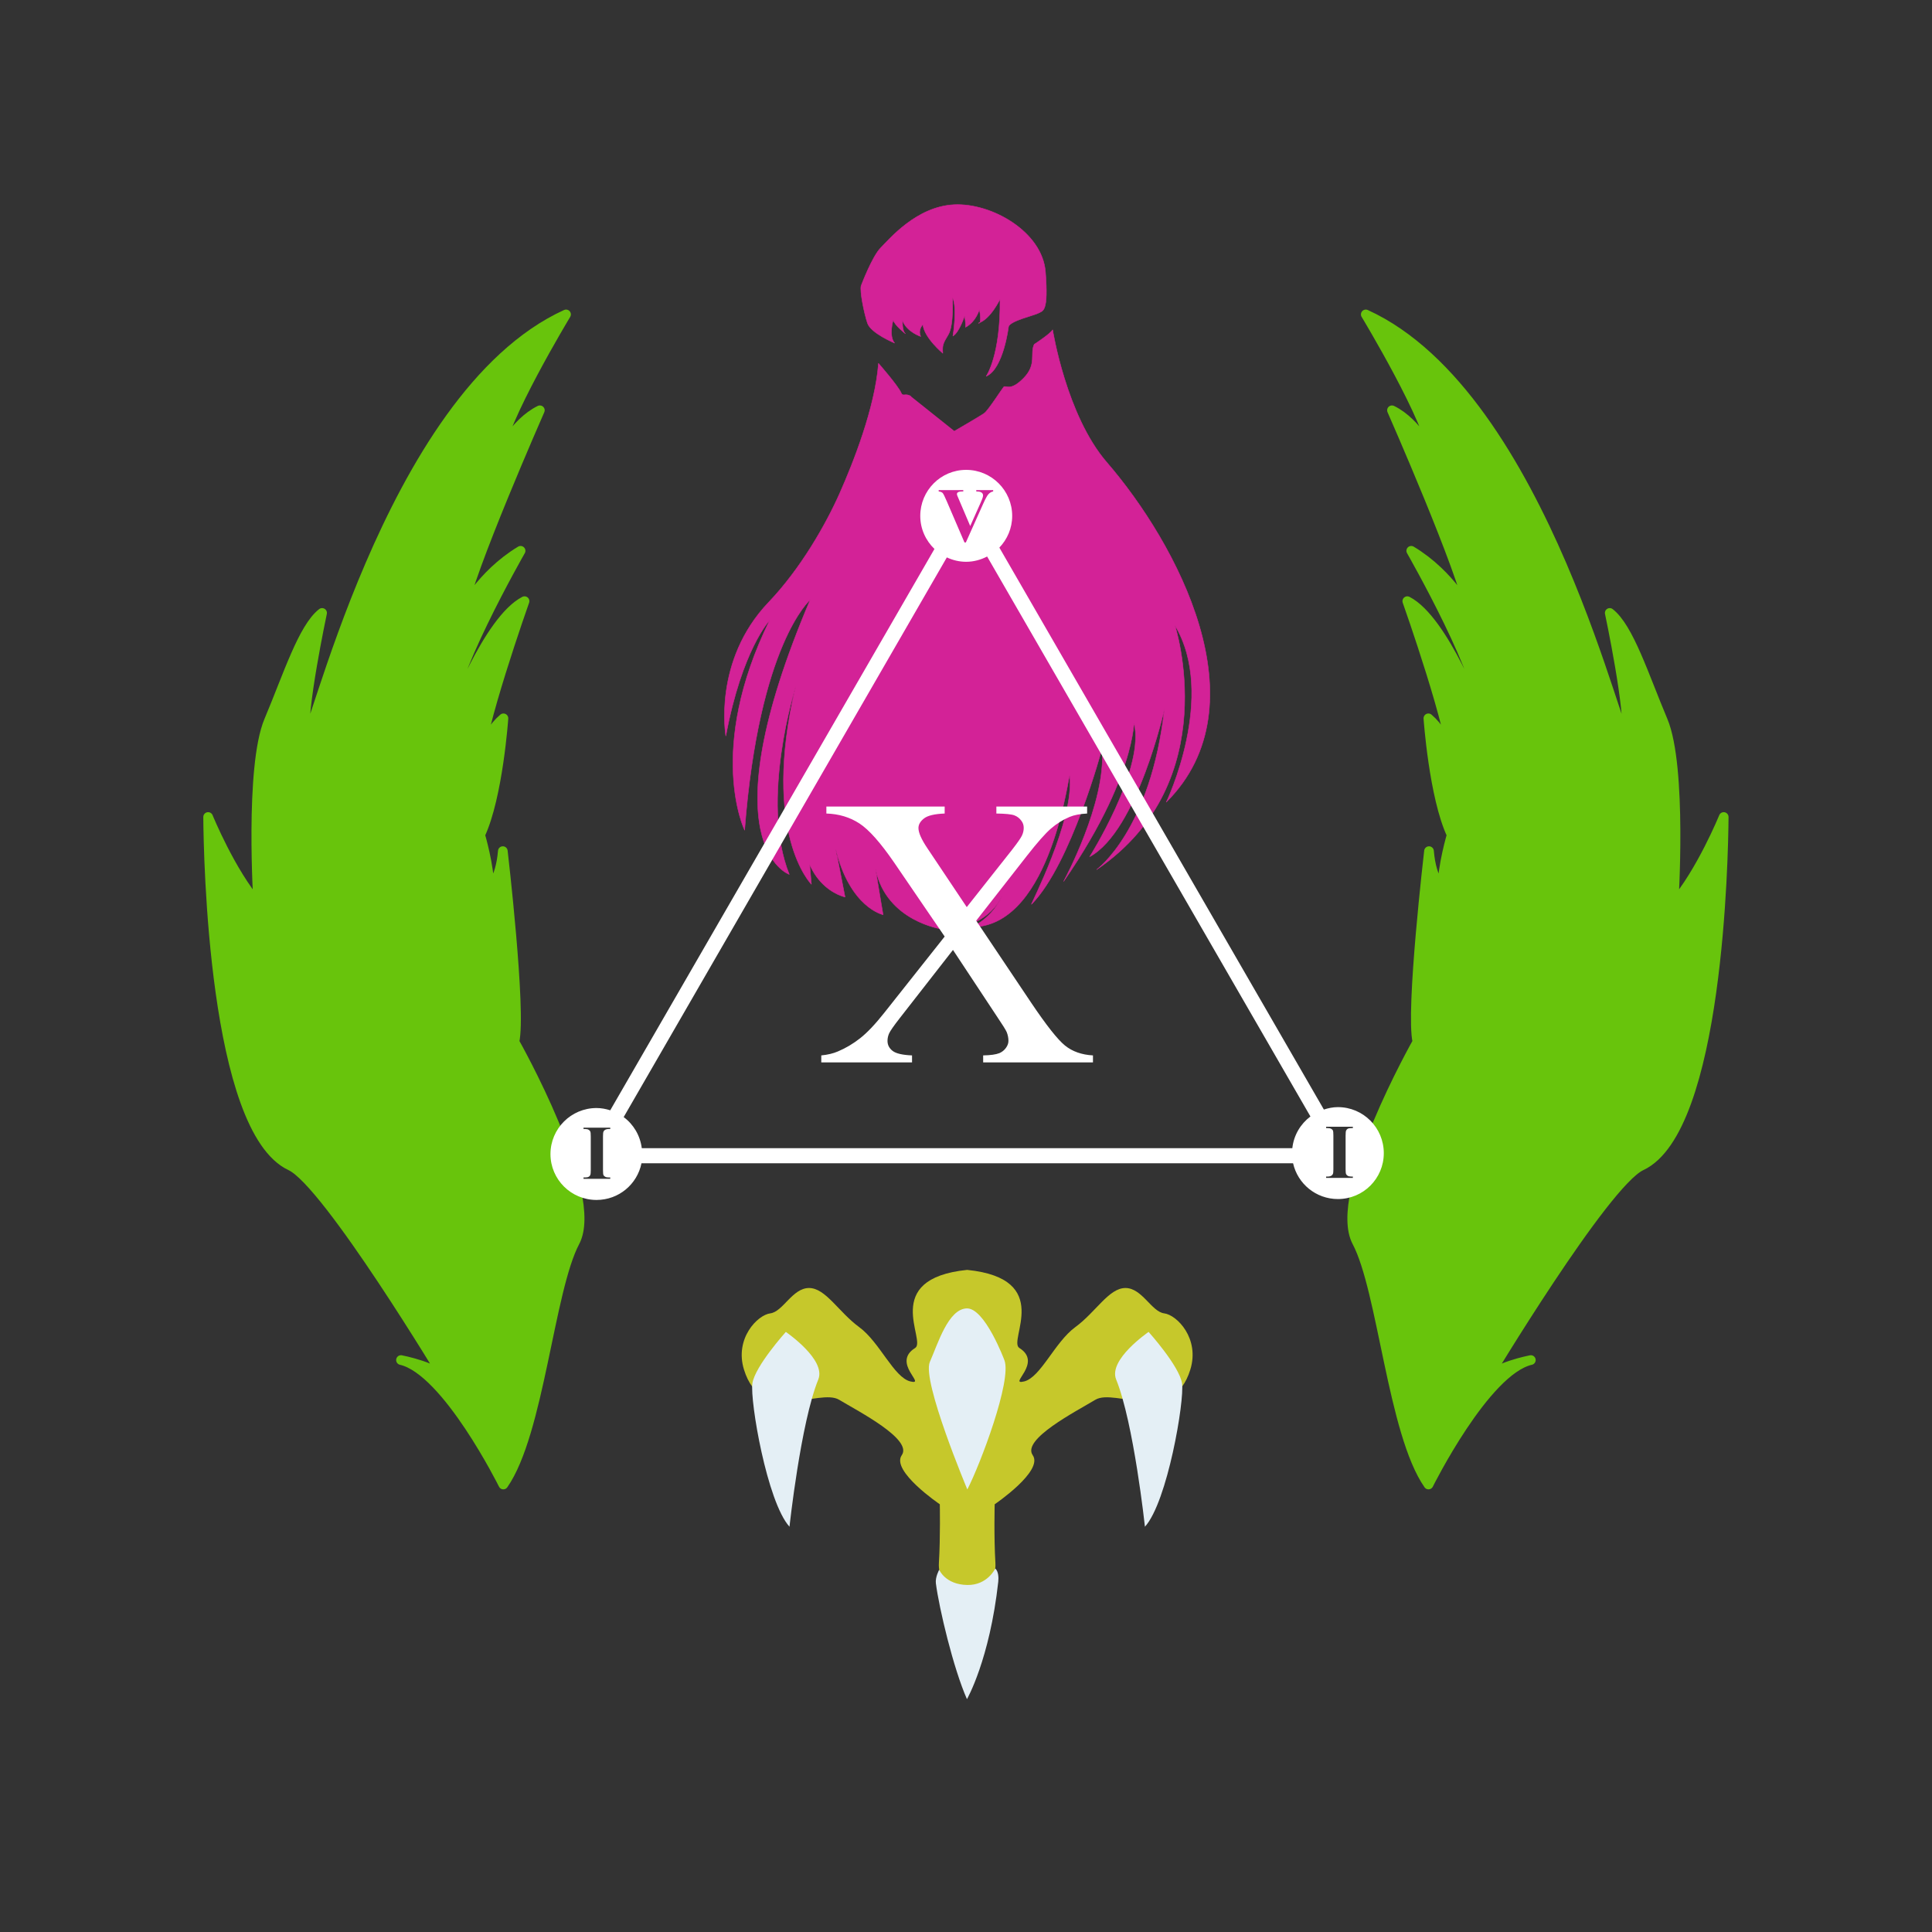 <?xml version="1.0" encoding="UTF-8" standalone="no"?>
<!DOCTYPE svg PUBLIC "-//W3C//DTD SVG 1.1//EN" "http://www.w3.org/Graphics/SVG/1.1/DTD/svg11.dtd">
<!-- Created with Vectornator (http://vectornator.io/) -->
<svg height="100%" stroke-miterlimit="10" style="fill-rule:nonzero;clip-rule:evenodd;stroke-linecap:round;stroke-linejoin:round;" version="1.1" viewBox="0 0 400 400" width="100%" xml:space="preserve" xmlns="http://www.w3.org/2000/svg" xmlns:vectornator="http://vectornator.io" xmlns:xlink="http://www.w3.org/1999/xlink">
<rect x="0" y="0" width="400" height="400" fill="#333333" stroke="none"/>
<defs/>
<g id="图层-7" vectornator:layerName="图层 7"/>
<g id="图层-8" vectornator:layerName="图层 8">
<path d="M200.239 262.917C182.199 264.745 191.884 277.576 189.476 279.079C184.488 282.193 191.946 286.837 188.501 286.017C185.057 285.197 182.153 277.883 177.889 274.767C173.624 271.65 170.945 266.667 167.501 266.667C164.056 266.667 162.1 271.589 159.476 271.917C156.851 272.245 152.037 277.119 154.038 283.579C157.647 295.225 169.625 287.344 173.726 289.804C177.827 292.265 188.998 297.999 186.701 301.28C184.405 304.56 194.576 311.442 194.576 311.442C194.576 311.442 194.717 318.18 194.389 323.592C194.061 329.005 200.239 331.955 200.239 331.955C200.239 331.955 206.417 329.005 206.089 323.592C205.761 318.18 205.939 311.442 205.939 311.442C205.939 311.442 216.11 304.56 213.814 301.28C211.518 297.999 222.689 292.265 226.789 289.804C230.89 287.344 242.831 295.225 246.439 283.579C248.441 277.119 243.664 272.245 241.039 271.917C238.415 271.589 236.459 266.667 233.014 266.667C229.57 266.667 226.891 271.65 222.627 274.767C218.362 277.883 215.458 285.197 212.014 286.017C208.569 286.837 216.027 282.193 211.039 279.079C208.631 277.576 218.278 264.745 200.239 262.917Z" fill="#c6c82b" fill-rule="nonzero" opacity="1" stroke="none"/>
<path d="M237.802 275.755C237.802 275.755 244.195 282.859 244.728 286.411C245.261 289.963 241.713 310.935 237.047 316.093C237.047 316.093 234.731 294.581 231.086 285.605C229.411 281.477 237.775 275.801 237.802 275.755Z" fill="#e4eff5" fill-rule="nonzero" opacity="1" stroke="none"/>
<path d="M162.703 275.755C162.703 275.755 156.309 282.859 155.776 286.411C155.243 289.963 158.792 310.935 163.457 316.093C163.457 316.093 165.774 294.581 169.418 285.605C171.094 281.477 162.729 275.801 162.703 275.755Z" fill="#e4eff5" fill-rule="nonzero" opacity="1" stroke="none"/>
<path d="M200.198 351.792C200.198 351.792 204.897 343.644 206.68 327.468C206.773 326.627 206.718 325.324 206.06 324.742C206.06 324.742 204.449 328.231 200.264 328.154C195.695 328.07 194.45 324.996 194.45 324.996C194.45 324.996 193.597 326.528 193.765 327.83C194.428 332.974 197.376 345.408 200.198 351.792Z" fill="#e4eff5" fill-rule="nonzero" opacity="1" stroke="none"/>
<path d="M200.276 308.376C200.276 308.376 190.811 285.87 192.513 281.983C194.216 278.096 196.315 271.083 200.106 270.89C203.896 270.697 207.964 281.648 207.964 281.648C209.498 285.834 203.007 303.08 200.276 308.376Z" fill="#e4eff5" fill-rule="nonzero" opacity="1" stroke="none"/>
<path d="M295.755 307.354C295.755 307.354 307.478 283.747 316.945 281.583C316.945 281.583 309.111 283.09 307.641 285.784C307.641 285.784 332.168 244.929 339.798 241.361C355.795 233.88 356.819 177.283 356.875 169.152C356.875 169.152 352.21 180.594 346.486 187.21C346.486 187.21 348.319 158.788 344.273 149.195C340.356 139.907 337.238 129.986 333.279 126.901C333.279 126.901 337.686 147.668 336.756 152.428C335.825 157.189 319.863 82.011 282.77 65.095C282.77 65.095 296.307 87.5 296.669 94.307C296.669 94.307 293.49 87.535 288.193 84.945C288.193 84.945 303.07 118.727 304.349 126.885C304.349 126.885 300.488 119.036 292.182 114.037C292.182 114.037 308.045 141.756 306.49 148.541C306.49 148.541 298.988 128.384 291.365 124.461C291.365 124.461 301.106 151.956 300.843 158.587C300.843 158.587 300.05 152.385 295.732 148.722C295.732 148.722 296.856 164.976 300.557 172.851C300.557 172.851 298.657 179.237 298.65 183.787C298.65 183.787 296.412 182.506 295.859 176.217C295.859 176.217 291.976 209.404 293.466 215.706C293.466 215.706 275.654 247.135 280.941 257.118C286.227 267.101 288.331 296.704 295.755 307.354Z" fill="#68c40c" fill-rule="nonzero" opacity="1" stroke="#68c40c" stroke-linecap="butt" stroke-linejoin="round" stroke-width="2"/>
<path d="M104.21 307.354C104.21 307.354 92.487 283.747 83.019 281.583C83.019 281.583 90.854 283.09 92.324 285.784C92.324 285.784 67.797 244.929 60.167 241.361C44.17 233.88 43.145 177.283 43.09 169.152C43.09 169.152 47.755 180.594 53.478 187.21C53.478 187.21 51.646 158.788 55.692 149.195C59.609 139.907 62.726 129.986 66.686 126.901C66.686 126.901 62.278 147.668 63.209 152.428C64.139 157.189 80.101 82.011 117.194 65.095C117.194 65.095 103.658 87.5 103.296 94.307C103.296 94.307 106.475 87.535 111.772 84.945C111.772 84.945 96.895 118.727 95.615 126.885C95.615 126.885 99.477 119.036 107.783 114.037C107.783 114.037 91.92 141.756 93.474 148.541C93.474 148.541 100.977 128.384 108.6 124.461C108.6 124.461 98.858 151.956 99.122 158.587C99.122 158.587 99.915 152.385 104.233 148.722C104.233 148.722 103.108 164.976 99.407 172.851C99.407 172.851 101.308 179.237 101.314 183.787C101.314 183.787 103.552 182.506 104.105 176.217C104.105 176.217 107.989 209.404 106.499 215.706C106.499 215.706 124.31 247.135 119.024 257.118C113.738 267.101 111.634 296.704 104.21 307.354Z" fill="#68c40c" fill-rule="nonzero" opacity="1" stroke="#68c40c" stroke-linecap="butt" stroke-linejoin="round" stroke-width="2"/>
<g opacity="1">
<path d="M197.613 89.251C197.613 89.251 202.982 86.142 203.798 85.546C204.614 84.949 207.346 80.679 207.785 80.146C208.225 79.612 209.041 81.213 211.898 78.325C214.755 75.436 213.185 73.239 214.127 71.292C214.127 71.292 217.434 69.137 217.937 68.297C217.937 68.297 220.739 85.995 229.141 95.717C243.561 112.403 261.712 145.851 241.477 166.065C241.477 166.065 252.038 144.051 243.236 129.429C243.236 129.429 253.76 161.865 227.068 180.034C227.068 180.034 238.303 171.875 241.093 146.708C241.093 146.708 235.505 171.949 225.618 177.369C225.618 177.369 236.536 160.025 234.962 150.504C234.295 146.469 236.894 158.374 220.221 182.471C220.221 182.471 229.15 166.092 228.163 154.967C228.163 154.967 221.803 178.808 213.574 187.21C213.185 187.607 222.517 169.8 221.476 160.641C221.302 159.105 217.936 191.421 201.485 191.928C200.932 191.945 205.769 190.232 207.747 184.75C207.874 184.397 205.982 191.126 197.433 192.143C195.87 192.328 192.069 182.652 192.069 182.652C192.069 182.652 196.126 192.223 195.017 192.359C195.017 192.359 183.603 190.777 181.316 180.061C180.994 178.549 182.83 189.377 182.83 189.377C182.83 189.377 175.992 187.961 173.004 175.687C172.99 175.628 174.954 185.715 174.954 185.715C174.954 185.715 164.527 183.636 166.313 167.09C166.49 165.448 167.986 183.071 167.986 183.071C167.986 183.071 157.571 172.607 164.727 142.161C164.727 142.161 157.232 165.665 163.406 181.034C163.406 181.034 146.091 175.085 167.751 124.172C167.751 124.172 157.137 133.243 154.166 171.87C154.166 171.87 146.126 155.365 159.369 128.389C159.369 128.389 153.634 134.444 150.272 152.365C150.272 152.365 147.527 136.846 159.15 124.682C165.769 117.755 170.991 108.572 173.831 102.183C176.67 95.793 181.18 84.388 181.88 75.233C181.88 75.233 185.937 79.868 186.562 81.33C186.946 82.226 187.445 81.313 188.565 82.037" fill="#d32297" fill-rule="nonzero" opacity="1" stroke="#d32297" stroke-linecap="butt" stroke-linejoin="round" stroke-width="0.1"/>
<path d="M178.281 59.177C178.281 59.177 180.564 53.087 182.358 51.293C184.152 49.499 189.752 42.757 197.527 42.377C205.302 41.996 215.795 47.977 216.448 56.295C217.1 64.614 215.934 64.287 215.08 64.79C214.226 65.292 209.103 66.397 208.802 67.652C208.802 67.652 207.747 76.392 204.181 77.898C204.181 77.898 207.194 73.629 207.044 61.927C207.044 61.927 205.085 66.095 202.574 66.899C202.574 66.899 203.377 67.351 202.775 64.036C202.775 64.036 202.172 66.497 199.912 67.753C199.912 67.753 199.962 66.899 199.711 65.392C199.711 65.392 198.606 68.808 197.3 69.561C197.3 69.561 198.254 63.634 197.2 61.575C197.2 61.575 197.501 67.351 196.346 69.26C195.191 71.168 195.09 71.47 195.191 73.127C195.191 73.127 191.374 69.963 191.072 67.2C191.072 67.2 189.967 68.255 190.62 69.661C190.62 69.661 187.707 68.707 186.853 66.347C186.853 66.347 186.721 68.516 187.456 69.09C187.456 69.09 185.228 67.368 184.93 66.242C184.93 66.242 183.942 69.481 185.205 71.019C185.205 71.019 180.295 68.992 179.596 66.895C178.897 64.798 177.998 60.333 178.281 59.177Z" fill="#d32297" fill-rule="nonzero" opacity="1" stroke="#d32297" stroke-linecap="butt" stroke-linejoin="round" stroke-width="0.1"/>
</g>
<path d="M202.108 190.619L213.475 207.573C216.626 212.26 218.963 215.222 220.487 216.459C222.01 217.696 223.944 218.38 226.287 218.51L226.287 219.955L203.553 219.955L203.553 218.51C205.063 218.484 206.183 218.328 206.912 218.041C207.459 217.807 207.908 217.449 208.26 216.967C208.612 216.485 208.787 215.997 208.787 215.502C208.787 214.903 208.67 214.304 208.436 213.705C208.254 213.263 207.537 212.117 206.287 210.268L197.303 196.674L186.209 210.893C185.037 212.403 184.334 213.412 184.1 213.92C183.865 214.428 183.748 214.955 183.748 215.502C183.748 216.336 184.1 217.026 184.803 217.573C185.506 218.119 186.847 218.432 188.826 218.51L188.826 219.955L170.037 219.955L170.037 218.51C171.365 218.38 172.511 218.106 173.475 217.69C175.089 217.013 176.626 216.101 178.084 214.955C179.543 213.809 181.209 212.052 183.084 209.682L195.584 193.901L185.155 178.627C182.316 174.487 179.907 171.772 177.928 170.483C175.949 169.194 173.67 168.51 171.092 168.432L171.092 166.987L195.584 166.987L195.584 168.432C193.501 168.51 192.075 168.849 191.307 169.448C190.539 170.046 190.155 170.711 190.155 171.44C190.155 172.403 190.78 173.809 192.03 175.658L200.155 187.807L209.569 175.893C210.662 174.487 211.333 173.523 211.58 173.002C211.828 172.481 211.951 171.948 211.951 171.401C211.951 170.854 211.795 170.372 211.483 169.955C211.092 169.408 210.597 169.024 209.998 168.803C209.399 168.582 208.162 168.458 206.287 168.432L206.287 166.987L225.076 166.987L225.076 168.432C223.592 168.51 222.381 168.744 221.444 169.135C220.037 169.734 218.748 170.541 217.576 171.557C216.405 172.573 214.751 174.448 212.615 177.182L202.108 190.619Z" fill="#ffffff" opacity="1" stroke="none"/>
<path d="M200.031 97.281C194.774 97.281 190.531 101.555 190.531 106.812C190.531 109.508 191.669 111.924 193.469 113.656L126.344 229.875C125.44 229.59 124.498 229.406 123.5 229.406C118.242 229.406 113.969 233.68 113.969 238.938C113.969 244.195 118.242 248.437 123.5 248.438C128.106 248.437 131.931 245.19 132.812 240.844L267.719 240.844C268.675 245.091 272.464 248.25 277 248.25C282.258 248.25 286.5 244.008 286.5 238.75C286.5 233.492 282.258 229.219 277 229.219C275.98 229.219 275.015 229.422 274.094 229.719L206.906 113.375C208.544 111.665 209.563 109.367 209.562 106.812C209.563 101.555 205.289 97.281 200.031 97.281ZM194.344 101.469L199.438 101.469L199.438 101.75L199.25 101.75C198.792 101.75 198.479 101.823 198.312 101.938C198.193 102.016 198.125 102.13 198.125 102.281C198.125 102.375 198.146 102.466 198.188 102.594C198.229 102.721 198.385 103.068 198.625 103.625L200.875 108.906L202.969 104.219C203.219 103.651 203.38 103.255 203.438 103.062C203.495 102.87 203.531 102.698 203.531 102.562C203.531 102.406 203.49 102.276 203.406 102.156C203.323 102.036 203.193 101.938 203.031 101.875C202.807 101.786 202.495 101.75 202.125 101.75L202.125 101.469L205.625 101.469L205.625 101.75C205.24 101.813 204.896 102.026 204.594 102.375C204.375 102.635 204.026 103.255 203.594 104.219L199.969 112.312L199.688 112.312L196.062 103.875C195.625 102.859 195.336 102.271 195.188 102.094C195.039 101.917 194.755 101.797 194.344 101.75L194.344 101.469ZM204.375 115.219L271.312 231.156C269.257 232.698 267.854 235.029 267.562 237.719L132.875 237.719C132.536 235.085 131.162 232.785 129.125 231.281L196.031 115.406C197.252 115.976 198.595 116.312 200.031 116.312C201.605 116.312 203.068 115.894 204.375 115.219ZM274.562 233.281L280.094 233.281L280.094 233.562L279.75 233.562C279.443 233.562 279.188 233.609 279 233.719C278.865 233.792 278.766 233.917 278.688 234.094C278.63 234.219 278.594 234.563 278.594 235.094L278.594 242.062C278.594 242.604 278.628 242.927 278.688 243.062C278.747 243.198 278.857 243.336 279.031 243.438C279.206 243.539 279.453 243.594 279.75 243.594L280.094 243.594L280.094 243.875L274.562 243.875L274.562 243.594L274.906 243.594C275.214 243.594 275.469 243.516 275.656 243.406C275.792 243.333 275.896 243.208 275.969 243.031C276.026 242.906 276.062 242.594 276.062 242.062L276.062 235.094C276.062 234.552 276.026 234.198 275.969 234.062C275.911 233.927 275.799 233.82 275.625 233.719C275.451 233.617 275.203 233.563 274.906 233.562L274.562 233.562L274.562 233.281ZM120.812 233.469L126.344 233.469L126.344 233.75L126 233.75C125.693 233.75 125.437 233.828 125.25 233.938C125.115 234.01 125.016 234.135 124.938 234.312C124.88 234.438 124.844 234.75 124.844 235.281L124.844 242.25C124.844 242.792 124.878 243.146 124.938 243.281C124.997 243.417 125.107 243.523 125.281 243.625C125.456 243.727 125.703 243.781 126 243.781L126.344 243.781L126.344 244.062L120.812 244.062L120.812 243.781L121.156 243.781C121.464 243.781 121.719 243.734 121.906 243.625C122.042 243.552 122.146 243.427 122.219 243.25C122.276 243.125 122.312 242.781 122.312 242.25L122.312 235.281C122.312 234.74 122.276 234.417 122.219 234.281C122.161 234.146 122.049 234.008 121.875 233.906C121.701 233.805 121.453 233.75 121.156 233.75L120.812 233.75L120.812 233.469Z" fill="#ffffff" fill-rule="nonzero" opacity="1" stroke="none" vectornator:layerName="曲线 1"/>
</g>
</svg>
